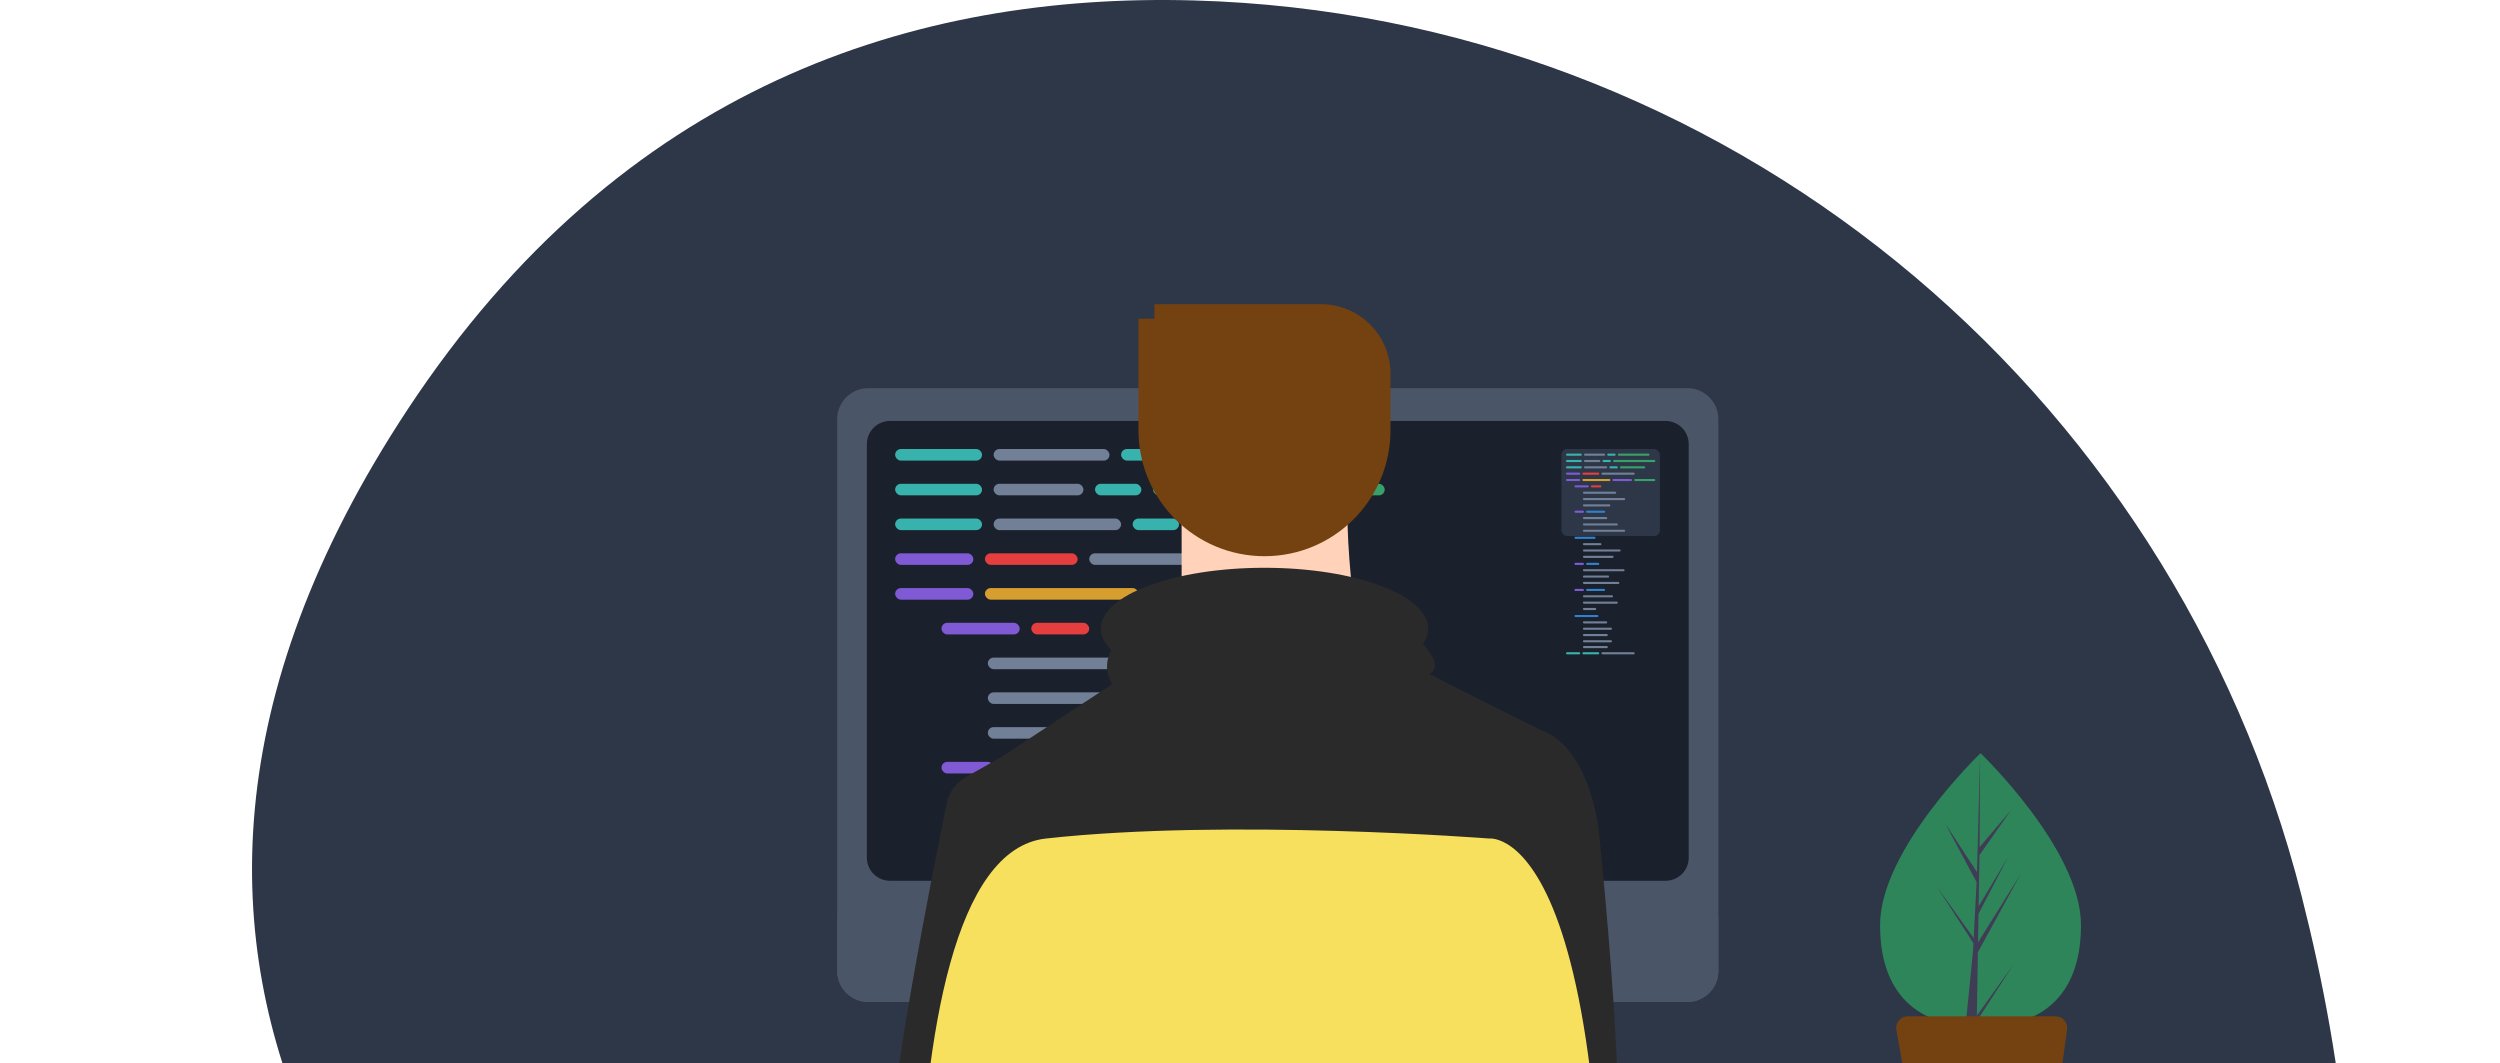 <svg width="863" height="367" viewBox="0 0 863 367" fill="none" xmlns="http://www.w3.org/2000/svg">
<path d="M794.544 309.387C749.628 132.765 594.428 5.269 412.256 0.156C315.947 -2.548 214.604 29.393 140.818 141.168C8.919 340.976 148.924 479.05 246.532 544.66C286 588.5 280.406 618.487 317 662C382.931 740.238 565.54 833.584 716.596 681.253C826.082 570.843 824.463 427.034 794.544 309.387Z" fill="#2D3748"/>
<path d="M407.692 341.755L403.023 371.562C403.023 371.562 380.039 383.773 396.199 384.132C412.36 384.491 488.495 384.132 488.495 384.132C488.495 384.132 503.219 384.132 479.876 371.203L475.207 339.959L407.692 341.755Z" fill="#718096"/>
<path opacity="0.1" d="M392.948 383.808C396.087 381.271 399.461 379.038 403.023 377.14L407.691 347.332L475.207 347.396L479.876 376.781C483.712 378.761 487.328 381.14 490.664 383.88C493.663 383.196 496.939 380.653 479.876 371.203L475.207 339.959L407.691 341.755L403.023 371.562C403.023 371.562 383.709 381.824 392.948 383.808Z" fill="black"/>
<path d="M582.486 134H299.695C293.788 134 289 138.788 289 144.695V335.19C289 341.097 293.788 345.885 299.695 345.885H582.486C588.392 345.885 593.18 341.097 593.18 335.19V144.695C593.18 138.788 588.392 134 582.486 134Z" fill="#4A5568"/>
<path d="M574.945 145.312H307.235C302.817 145.312 299.235 148.894 299.235 153.313V296.047C299.235 300.465 302.817 304.047 307.235 304.047H574.945C579.363 304.047 582.945 300.465 582.945 296.046V153.312C582.945 148.894 579.363 145.312 574.945 145.312Z" fill="#1A202C"/>
<path d="M441.09 142.08C442.082 142.08 442.886 141.276 442.886 140.285C442.886 139.293 442.082 138.489 441.09 138.489C440.099 138.489 439.295 139.293 439.295 140.285C439.295 141.276 440.099 142.08 441.09 142.08Z" fill="#1A202C"/>
<path d="M593.18 316.616V335.19C593.18 336.594 592.904 337.985 592.367 339.283C591.829 340.58 591.041 341.76 590.048 342.753C589.055 343.746 587.876 344.534 586.578 345.071C585.281 345.608 583.89 345.885 582.485 345.885H299.695C298.29 345.885 296.9 345.608 295.602 345.071C294.304 344.534 293.125 343.746 292.132 342.753C291.139 341.76 290.351 340.58 289.814 339.283C289.276 337.985 289 336.594 289 335.19V316.616H593.18Z" fill="#4A5568"/>
<path d="M441.09 338.164C444.859 338.164 447.914 335.109 447.914 331.34C447.914 327.572 444.859 324.517 441.09 324.517C437.322 324.517 434.267 327.572 434.267 331.34C434.267 335.109 437.322 338.164 441.09 338.164Z" fill="#1A202C"/>
<rect x="309" y="155" width="30" height="4" rx="2" fill="#38B2AC"/>
<rect x="387" y="155" width="16" height="4" rx="2" fill="#38B2AC"/>
<rect x="343" y="155" width="40" height="4" rx="2" fill="#718096"/>
<rect x="376" y="191" width="63" height="4" rx="2" fill="#718096"/>
<rect x="341" y="227" width="63" height="4" rx="2" fill="#718096"/>
<rect x="341" y="239" width="80" height="4" rx="2" fill="#718096"/>
<rect x="341" y="251" width="52" height="4" rx="2" fill="#718096"/>
<rect x="341" y="275" width="46" height="4" rx="2" fill="#718096"/>
<rect x="341" y="287" width="66" height="4" rx="2" fill="#718096"/>
<rect x="341" y="299" width="80" height="4" rx="2" fill="#718096"/>
<rect x="407" y="155" width="60" height="4" rx="2" fill="#38A169"/>
<rect x="309" y="167" width="30" height="4" rx="2" fill="#38B2AC"/>
<rect x="378" y="167" width="16" height="4" rx="2" fill="#38B2AC"/>
<rect x="343" y="167" width="31" height="4" rx="2" fill="#718096"/>
<rect x="398" y="167" width="80" height="4" rx="2" fill="#38A169"/>
<rect x="438" y="203" width="40" height="4" rx="2" fill="#38A169"/>
<rect x="309" y="191" width="27" height="4" rx="2" fill="#805AD5"/>
<rect x="309" y="203" width="27" height="4" rx="2" fill="#805AD5"/>
<rect x="325" y="215" width="27" height="4" rx="2" fill="#805AD5"/>
<rect x="325" y="263" width="18" height="4" rx="2" fill="#805AD5"/>
<rect x="347" y="263" width="36" height="4" rx="2" fill="#3182CE"/>
<rect x="397" y="203" width="37" height="4" rx="2" fill="#805AD5"/>
<rect x="340" y="203" width="53" height="4" rx="2" fill="#D69E2E"/>
<rect x="340" y="191" width="32" height="4" rx="2" fill="#E53E3E"/>
<rect x="356" y="215" width="20" height="4" rx="2" fill="#E53E3E"/>
<rect x="309" y="179" width="30" height="4" rx="2" fill="#38B2AC"/>
<rect x="391" y="179" width="16" height="4" rx="2" fill="#38B2AC"/>
<rect x="343" y="179" width="44" height="4" rx="2" fill="#718096"/>
<rect x="411" y="179" width="48" height="4" rx="2" fill="#38A169"/>
<rect x="539" y="155" width="34" height="30.047" rx="2" fill="#2D3748"/>
<rect x="540.581" y="156.581" width="5.474" height="0.73" rx="0.365" fill="#38B2AC"/>
<rect x="554.814" y="156.581" width="2.92" height="0.73" rx="0.365" fill="#38B2AC"/>
<rect x="546.785" y="156.581" width="7.299" height="0.73" rx="0.365" fill="#718096"/>
<rect x="552.807" y="163.15" width="11.495" height="0.73" rx="0.365" fill="#718096"/>
<rect x="546.42" y="169.719" width="11.495" height="0.73" rx="0.365" fill="#718096"/>
<rect x="546.42" y="171.909" width="14.598" height="0.73" rx="0.365" fill="#718096"/>
<rect x="546.42" y="174.098" width="9.488" height="0.73" rx="0.365" fill="#718096"/>
<rect x="546.42" y="178.478" width="8.394" height="0.73" rx="0.365" fill="#718096"/>
<rect x="546.42" y="180.667" width="12.043" height="0.73" rx="0.365" fill="#718096"/>
<rect x="546.42" y="182.857" width="14.598" height="0.73" rx="0.365" fill="#718096"/>
<rect x="558.463" y="156.581" width="10.948" height="0.73" rx="0.365" fill="#38A169"/>
<rect x="540.581" y="158.771" width="5.474" height="0.73" rx="0.365" fill="#38B2AC"/>
<rect x="553.172" y="158.771" width="2.92" height="0.73" rx="0.365" fill="#38B2AC"/>
<rect x="546.785" y="158.771" width="5.657" height="0.73" rx="0.365" fill="#718096"/>
<rect x="556.821" y="158.771" width="14.598" height="0.73" rx="0.365" fill="#38A169"/>
<rect x="564.12" y="165.34" width="7.299" height="0.73" rx="0.365" fill="#38A169"/>
<rect x="540.581" y="163.15" width="4.927" height="0.73" rx="0.365" fill="#805AD5"/>
<rect x="540.581" y="165.34" width="4.927" height="0.73" rx="0.365" fill="#805AD5"/>
<rect x="543.501" y="167.529" width="4.927" height="0.73" rx="0.365" fill="#805AD5"/>
<rect x="543.501" y="176.288" width="3.284" height="0.73" rx="0.365" fill="#805AD5"/>
<rect x="547.515" y="176.288" width="6.569" height="0.73" rx="0.365" fill="#3182CE"/>
<rect x="546.42" y="187.478" width="6.39" height="0.73" rx="0.365" fill="#718096"/>
<rect x="546.42" y="189.667" width="13.04" height="0.73" rx="0.365" fill="#718096"/>
<rect x="546.42" y="191.857" width="10.6" height="0.73" rx="0.365" fill="#718096"/>
<rect x="543.501" y="185.288" width="7.28" height="0.73" rx="0.365" fill="#3182CE"/>
<rect x="546.42" y="196.478" width="14.39" height="0.73" rx="0.365" fill="#718096"/>
<rect x="546.42" y="198.667" width="9.04" height="0.73" rx="0.365" fill="#718096"/>
<rect x="546.42" y="200.857" width="12.6" height="0.73" rx="0.365" fill="#718096"/>
<rect x="543.501" y="194.288" width="3.284" height="0.73" rx="0.365" fill="#805AD5"/>
<rect x="547.515" y="194.288" width="4.57" height="0.73" rx="0.365" fill="#3182CE"/>
<rect x="546.42" y="205.478" width="10.39" height="0.73" rx="0.365" fill="#718096"/>
<rect x="546.42" y="207.667" width="12.043" height="0.73" rx="0.365" fill="#718096"/>
<rect x="546.42" y="209.857" width="4.6" height="0.73" rx="0.365" fill="#718096"/>
<rect x="543.501" y="203.288" width="3.284" height="0.73" rx="0.365" fill="#805AD5"/>
<rect x="547.515" y="203.288" width="6.57" height="0.73" rx="0.365" fill="#3182CE"/>
<rect x="546.42" y="214.478" width="8.394" height="0.73" rx="0.365" fill="#718096"/>
<rect x="546.42" y="216.667" width="10.04" height="0.73" rx="0.365" fill="#718096"/>
<rect x="546.42" y="218.857" width="8.6" height="0.73" rx="0.365" fill="#718096"/>
<rect x="546.42" y="221" width="10.04" height="0.73" rx="0.365" fill="#718096"/>
<rect x="546.42" y="223" width="8.6" height="0.73" rx="0.365" fill="#718096"/>
<rect x="543.501" y="212.288" width="8.28" height="0.73" rx="0.365" fill="#3182CE"/>
<rect x="556.639" y="165.34" width="6.751" height="0.73" rx="0.365" fill="#805AD5"/>
<rect x="546.238" y="165.34" width="9.671" height="0.73" rx="0.365" fill="#D69E2E"/>
<rect x="546.238" y="163.15" width="5.839" height="0.73" rx="0.365" fill="#E53E3E"/>
<rect x="552.807" y="225.15" width="11.495" height="0.73" rx="0.365" fill="#718096"/>
<rect x="540.581" y="225.15" width="4.927" height="0.73" rx="0.365" fill="#38B2AC"/>
<rect x="546.238" y="225.15" width="5.839" height="0.73" rx="0.365" fill="#38B2AC"/>
<rect x="549.157" y="167.529" width="3.649" height="0.73" rx="0.365" fill="#E53E3E"/>
<rect x="540.581" y="160.961" width="5.474" height="0.73" rx="0.365" fill="#38B2AC"/>
<rect x="555.544" y="160.961" width="2.92" height="0.73" rx="0.365" fill="#38B2AC"/>
<rect x="546.785" y="160.961" width="8.029" height="0.73" rx="0.365" fill="#718096"/>
<rect x="559.193" y="160.961" width="8.758" height="0.73" rx="0.365" fill="#38A169"/>
<path d="M436.08 189.492C457.203 189.492 474.327 172.368 474.327 151.245C474.327 130.122 457.203 112.998 436.08 112.998C414.957 112.998 397.833 130.122 397.833 151.245C397.833 172.368 414.957 189.492 436.08 189.492Z" fill="#FFD2B9"/>
<path d="M407.898 170.368V230.758H470.301C470.301 230.758 462.249 180.433 466.275 165.336L407.898 170.368Z" fill="#FFD2B9"/>
<path d="M531.697 251.894C531.697 251.894 472.314 222.706 472.314 220.693C472.314 218.68 466.275 205.595 462.249 205.595C458.223 205.595 424.002 194.524 404.879 210.628L402.866 223.712L329.392 272.024L349.522 345.498C349.522 345.498 362.606 359.589 358.58 369.654C354.554 379.718 361.6 431.05 361.6 431.05L519.619 426.017V357.576C519.619 357.576 524.651 341.472 527.671 336.439C530.69 331.407 527.671 316.309 527.671 316.309L551.826 286.115C551.826 286.115 548.807 257.933 531.697 251.894Z" fill="#2A2A2B"/>
<path opacity="0.1" d="M331.908 296.683L336.437 272.024C336.437 272.024 310.268 385.757 313.288 398.842C316.307 411.926 338.45 432.056 341.47 433.062C344.489 434.069 372.671 346.504 372.671 346.504L331.908 296.683Z" fill="black"/>
<path d="M348.5 259.756L333.569 268.132C330.032 270.116 327.54 273.48 326.736 277.456C321.994 300.901 305.656 383.387 308.243 394.594C311.262 407.678 333.405 427.808 336.424 428.814C339.444 429.821 367.626 342.256 367.626 342.256L348.5 259.756Z" fill="#2A2A2A"/>
<path opacity="0.1" d="M537.232 302.722L545.787 286.115C545.787 286.115 557.865 399.848 549.813 410.92C541.762 421.991 509.91 426.134 509.91 426.134L509.554 343.485L537.232 302.722Z" fill="black"/>
<path d="M538.742 273.03L551.826 286.115C551.826 286.115 563.904 399.848 555.852 410.92C547.801 421.991 515.949 426.134 515.949 426.134L515.593 343.485L538.742 273.03Z" fill="#2A2A2A"/>
<ellipse cx="436.5" cy="217" rx="56.5" ry="21" fill="#2A2A2A"/>
<path d="M387 240C378.2 231.2 383.333 223.333 387 220.5H489.5C498.7 229.7 495 232.667 492 233L387 240Z" fill="#2A2A2A"/>
<path d="M398.5 105H433.5H456C469.255 105 480 115.745 480 129V148.5C480 172.524 460.524 192 436.5 192C412.476 192 393 172.524 393 148.5V110H398.5V105Z" fill="#744210"/>
<path d="M320.321 546.132C320.321 546.132 297.857 296.462 361.036 289.461C424.215 282.461 514.069 289.461 514.069 289.461C514.069 289.461 566.016 282.461 550.572 546.132C550.572 546.132 564.612 623.133 438.254 616.132C311.897 609.132 320.321 546.132 320.321 546.132Z" fill="#F6E05E"/>
<path d="M718.353 319.338C718.353 345.453 702.828 354.572 683.676 354.572C664.525 354.572 649 345.453 649 319.338C649 293.223 683.676 260 683.676 260C683.676 260 718.353 293.223 718.353 319.338Z" fill="#2F855A"/>
<path d="M682.769 328.721L697.548 301.682L682.824 325.292L682.984 315.465L693.17 295.902L683.026 312.864L683.313 295.189L694.221 279.615L683.358 292.41L683.538 260L682.459 301.067L671.413 284.16L682.325 304.532L681.292 324.272L681.261 323.748L668.476 305.885L681.222 325.599L681.093 328.068L681.07 328.105L681.081 328.308L678.459 354.65H681.962L682.382 352.522L695.097 332.855L682.413 350.577L682.769 328.721Z" fill="#3F3D56"/>
<path d="M705.823 411.222H664.482L654.629 355.533C654.195 353.083 656.08 350.836 658.568 350.836H709.592C712.019 350.836 713.887 352.98 713.554 355.385L705.823 411.222Z" fill="#744210"/>
</svg>
